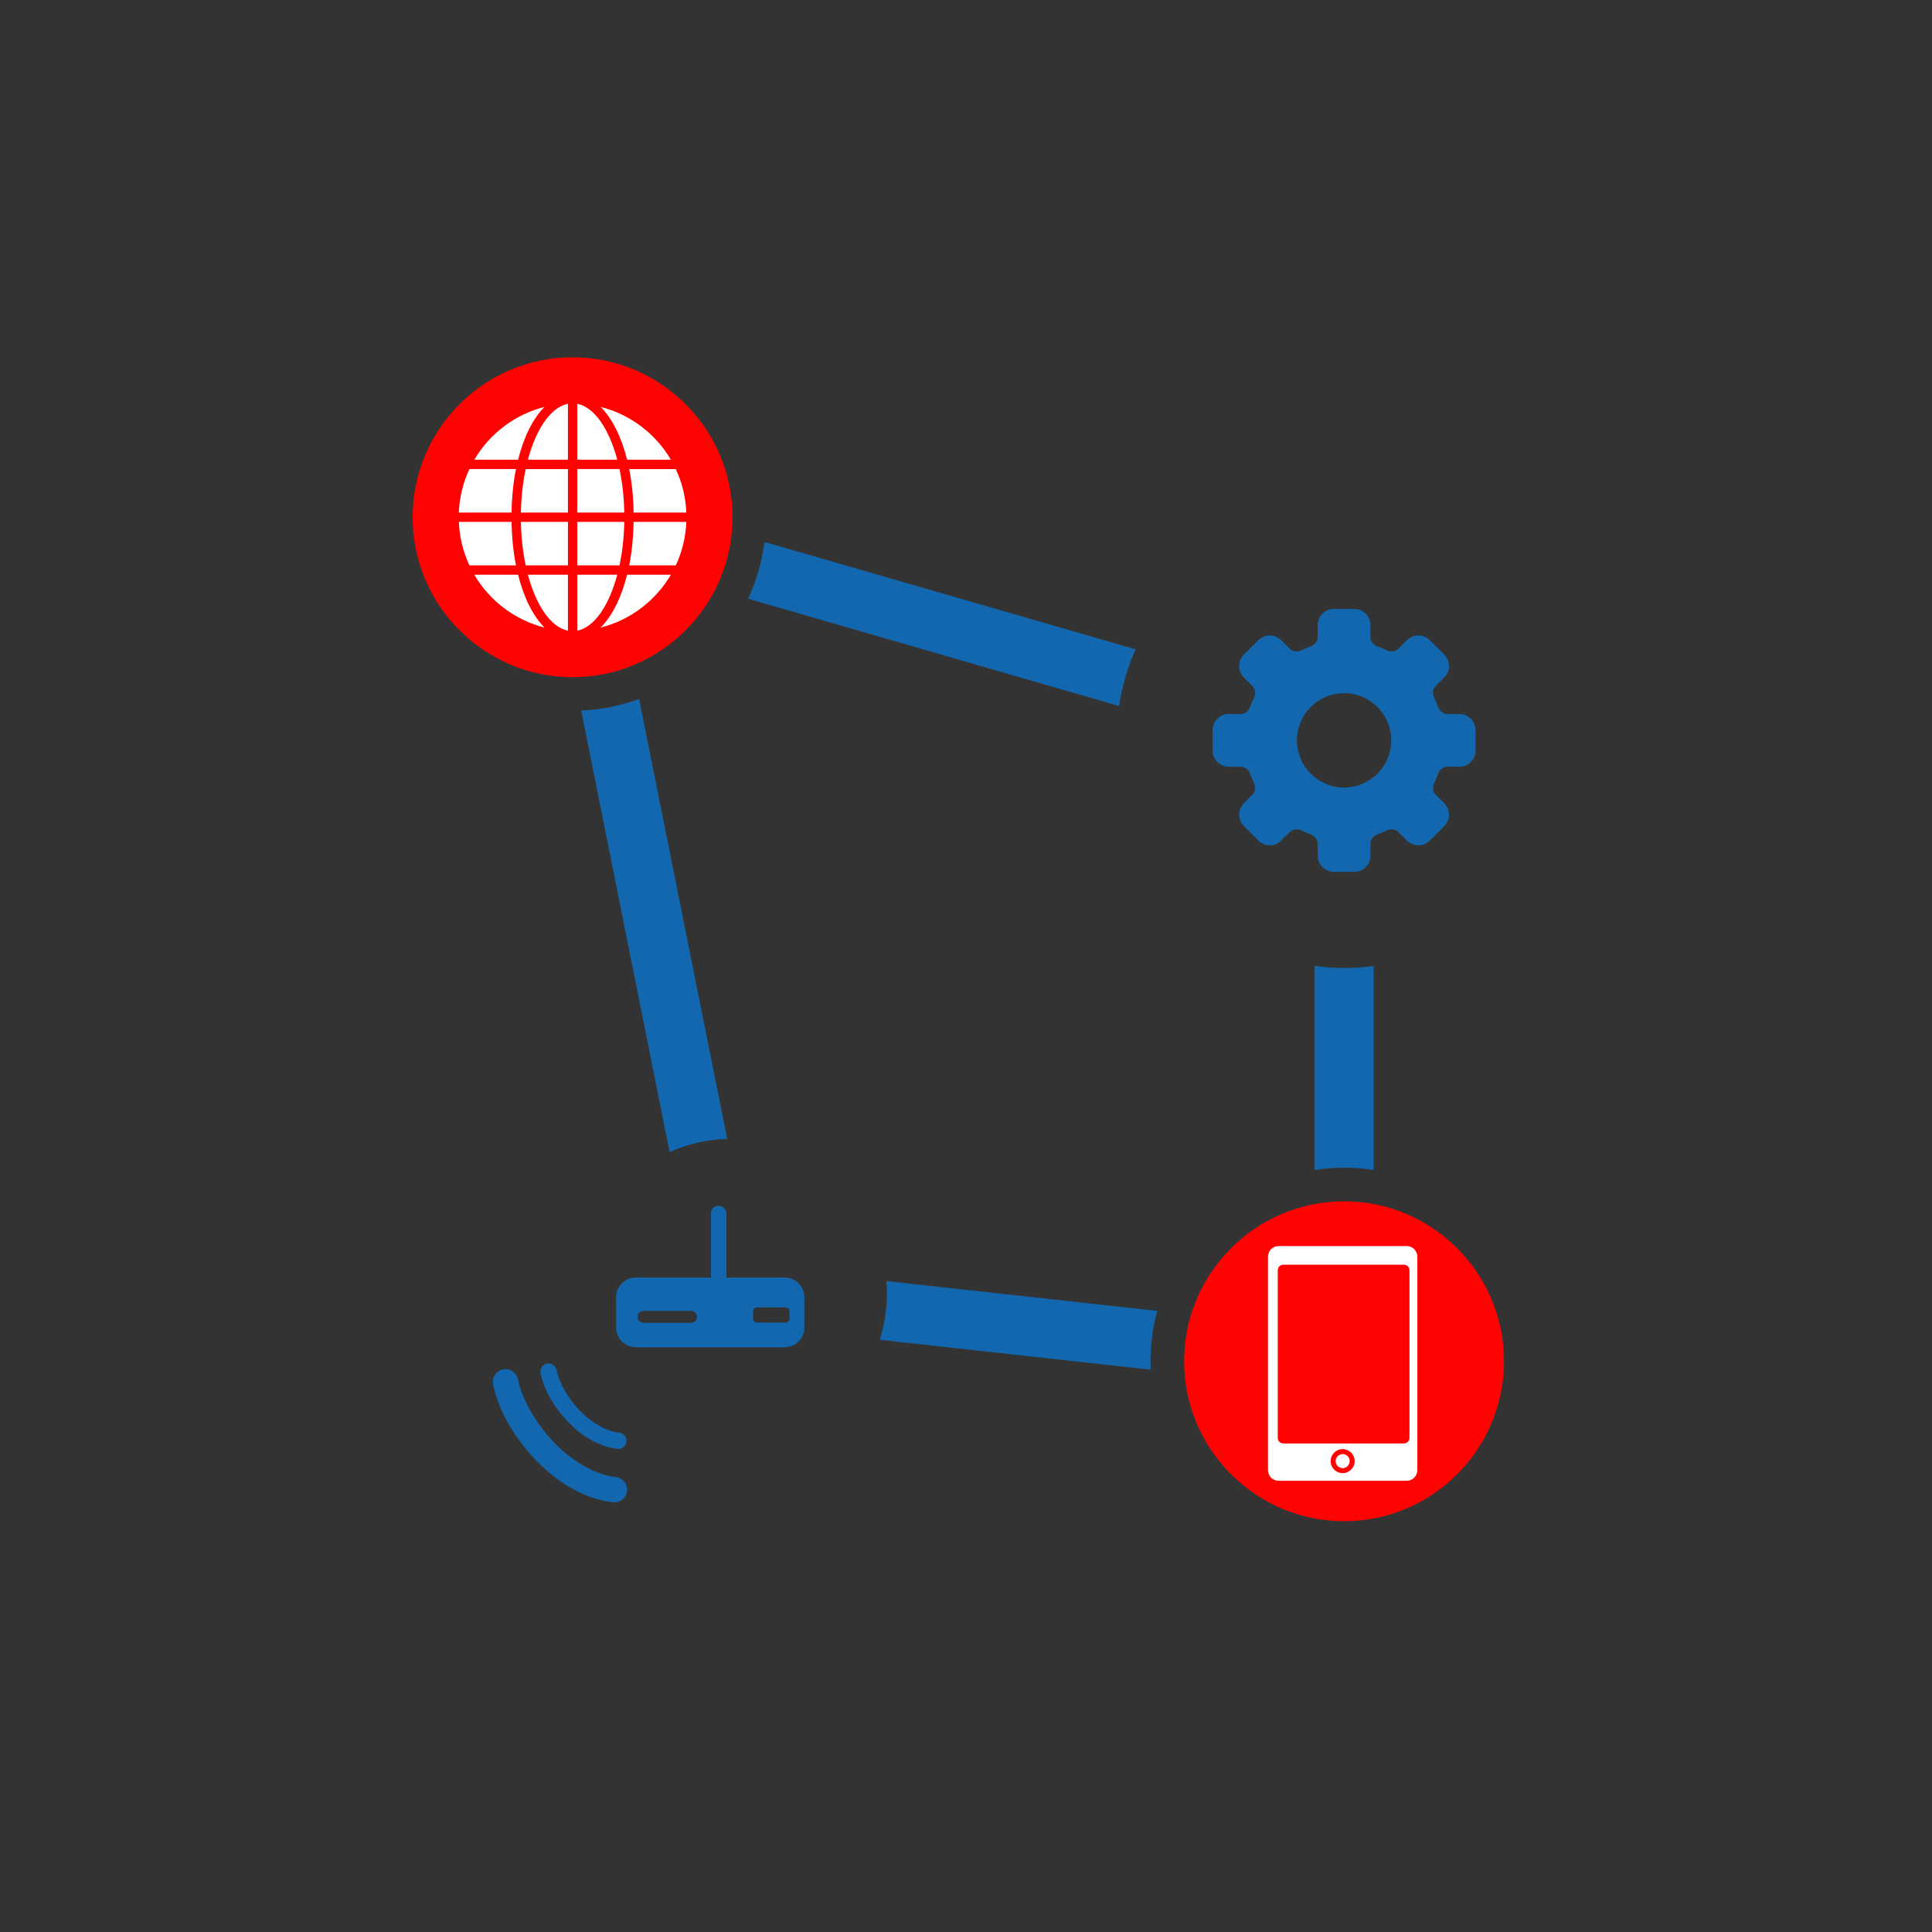 <?xml version="1.0" encoding="UTF-8"?>
<svg id="Layer_2" data-name="Layer 2" xmlns="http://www.w3.org/2000/svg" viewBox="0 0 1223.29 1223.29">
  <rect x="0" y="0" width="1223.29" height="1223.29" fill="#333333" stroke="none"/>
  <defs>
    <style>
      .cls-1 {
        fill: #fff;
      }

      .cls-2 {
        fill: #ff0302;
      }

      .cls-3 {
        fill: #1267ae;
      }

      .cls-4 {
        fill: none;
      }
    </style>
  </defs>
  <g id="Layer_1-2" data-name="Layer 1">
    <g>
      <g>
        <path class="cls-2" d="M851.03,760.64c-55.84,0-101.27,45.43-101.27,101.27s45.43,101.27,101.27,101.27,101.27-45.43,101.27-101.27-45.43-101.27-101.27-101.27Z"/>
        <path class="cls-3" d="M924.07,452.07h-7.97c-2.16,0-4.67-1.96-5.49-4.26-.76-2.14-1.65-4.27-2.65-6.34-1.06-2.19-.67-5.34,.85-6.86l5.67-5.67c3.98-3.97,3.98-10.44,0-14.42l-9.21-9.2c-1.93-1.93-4.48-2.98-7.2-2.98s-5.28,1.06-7.21,2.98l-5.67,5.67c-.91,.92-2.43,1.46-4.06,1.46-1.02,0-1.98-.2-2.8-.6-2.06-.99-4.2-1.89-6.34-2.65-2.31-.82-4.26-3.34-4.26-5.49v-7.97c0-5.62-4.57-10.19-10.19-10.19h-13.02c-5.62,0-10.19,4.57-10.19,10.19v7.97c0,2.15-1.95,4.67-4.26,5.49-2.14,.76-4.28,1.65-6.34,2.65-.8,.38-1.8,.6-2.8,.6-1.64,0-3.16-.55-4.07-1.46l-5.66-5.66c-1.93-1.93-4.49-2.99-7.2-2.99s-5.29,1.06-7.21,2.99l-9.21,9.21c-1.93,1.93-2.99,4.48-2.99,7.21,0,2.72,1.06,5.27,2.98,7.2l5.67,5.67c1.53,1.53,1.92,4.67,.86,6.86-1,2.07-1.89,4.2-2.65,6.34-.82,2.3-3.34,4.26-5.49,4.26h-7.97c-5.62,0-10.19,4.57-10.19,10.19v13.03c0,5.62,4.57,10.19,10.19,10.19h7.97c2.16,0,4.67,1.94,5.49,4.26,.76,2.14,1.65,4.27,2.65,6.33,1.06,2.19,.66,5.34-.86,6.86l-5.67,5.67c-3.97,3.98-3.97,10.44,0,14.42l9.22,9.22c1.93,1.93,4.48,2.99,7.21,2.99s5.28-1.06,7.2-2.99l5.67-5.67c.91-.91,2.43-1.46,4.07-1.46,1.01,0,1.98,.2,2.79,.6,2.06,.99,4.2,1.89,6.34,2.65,2.31,.82,4.26,3.33,4.26,5.49v7.97c0,5.62,4.57,10.19,10.19,10.19h13.02c5.62,0,10.2-4.57,10.2-10.19v-7.97c0-2.16,1.94-4.67,4.26-5.49,2.15-.76,4.28-1.65,6.34-2.65,.8-.39,1.79-.6,2.79-.6,1.64,0,3.16,.55,4.07,1.46l5.67,5.67c1.93,1.93,4.48,2.99,7.21,2.99s5.28-1.06,7.2-2.99l9.21-9.22c3.97-3.98,3.97-10.44,0-14.42l-5.67-5.67c-1.53-1.53-1.92-4.67-.86-6.86,1-2.06,1.89-4.2,2.64-6.34,.82-2.31,3.34-4.26,5.49-4.26h7.97c5.62,0,10.19-4.57,10.19-10.19v-13.02c0-5.63-4.58-10.2-10.19-10.2h0Zm-43.17,16.7c0,16.47-13.4,29.87-29.86,29.87s-29.87-13.41-29.87-29.87,13.39-29.86,29.87-29.86,29.86,13.4,29.86,29.86h0Z"/>
        <g id="rect6736">
          <path class="cls-3" d="M402.62,808.9c-6.94,0-12.52,5.58-12.52,12.52v19.11c0,6.94,5.58,12.53,12.52,12.53h94.15c6.94,0,12.53-5.59,12.53-12.53v-19.11c0-6.94-5.59-12.52-12.53-12.52h-94.15Zm76.74,18.92h17.99c1.41,0,2.54,1.14,2.54,2.54v4.56c0,1.41-1.13,2.54-2.54,2.54h-17.99c-1.41,0-2.54-1.14-2.54-2.54v-4.56c0-1.41,1.13-2.54,2.54-2.54Zm-71.92,2.21h30.12c2.08,0,3.75,1.67,3.75,3.75s-1.67,3.75-3.75,3.75h-30.12c-2.08,0-3.75-1.67-3.75-3.75s1.67-3.75,3.75-3.75Z"/>
        </g>
        <g id="rect6738">
          <rect class="cls-3" x="450.13" y="763.45" width="9.86" height="48.88" rx="4.93" ry="4.93"/>
        </g>
        <g id="g6757">
          <g id="path11263-1-3">
            <path class="cls-3" d="M338.24,923.44c13.19,14.12,30.38,25.32,49.54,27.73,4.38,.68,8.49-2.32,9.18-6.7,.68-4.39-2.32-8.5-6.7-9.17-.16-.03-.32-.05-.48-.06-14.04-1.77-28.45-10.73-39.84-22.82-11.34-12.15-19.58-27.24-22-39.14-.91-4.35-5.16-7.13-9.51-6.22-4.31,.9-7.09,5.1-6.24,9.42,3.25,15.97,12.81,32.91,26.06,46.97h0Z"/>
          </g>
          <g id="path6755">
            <path class="cls-3" d="M358.98,899.57c8.43,9.08,19.49,16.25,31.78,17.8,2.82,.44,5.45-1.49,5.88-4.31,.44-2.81-1.49-5.45-4.31-5.88-.1-.02-.2-.02-.3-.04-9.01-1.13-18.25-6.88-25.56-14.64-7.24-7.82-12.56-17.48-14.11-25.11-.57-2.79-3.29-4.59-6.08-4.03-2.79,.57-4.6,3.29-4.03,6.08,2.08,10.24,8.22,21.1,16.72,30.13Z"/>
          </g>
        </g>
        <g id="g4160-6">
          <g id="rect4148-3">
            <path class="cls-1" d="M809.6,788.96c-3.74,0-6.76,3.01-6.76,6.76v135.11c0,3.74,3.01,6.75,6.76,6.75h81.06c3.74,0,6.76-3.01,6.76-6.75v-135.11c0-3.74-3.02-6.76-6.76-6.76h-81.06Zm2.94,11.82h76.41c1.94,0,3.5,1.56,3.5,3.51v106.15c0,1.94-1.56,3.5-3.5,3.5h-76.41c-1.94,0-3.5-1.56-3.5-3.5v-106.15c0-1.94,1.56-3.51,3.5-3.51Zm37.59,116.76c4.2,0,7.6,3.4,7.6,7.6,0,4.2-3.4,7.6-7.6,7.6-4.2,0-7.6-3.4-7.6-7.6h0c0-4.2,3.4-7.6,7.6-7.6h0Z"/>
          </g>
          <g id="circle4154-5">
            <path class="cls-1" d="M850.13,920.69c2.46,0,4.45,1.99,4.45,4.45s-1.99,4.45-4.45,4.45-4.45-1.99-4.45-4.45,1.99-4.45,4.45-4.45Z"/>
          </g>
        </g>
        <path class="cls-2" d="M362.54,226.23c-55.84,0-101.27,45.43-101.27,101.27s45.43,101.27,101.27,101.27,101.27-45.43,101.27-101.27-45.43-101.27-101.27-101.27Z"/>
        <path class="cls-1" d="M332.86,297h26.74v27.55h-29.78c.17-9.83,1.25-19.13,3.04-27.55h0Zm0,61h26.74v-27.55h-29.78c.17,9.83,1.25,19.12,3.04,27.55h0Zm26.74-66.91v-35.42c-10.82,2.12-20.11,15.82-25.35,35.42h25.35Zm38.79,66.91h29.49c3.95-8.43,6.28-17.72,6.67-27.55h-33.38c-.16,9.85-1.11,19.12-2.78,27.55h0Zm0-61c1.68,8.44,2.63,17.71,2.8,27.55h33.37c-.4-9.83-2.72-19.13-6.67-27.55h-29.49Zm-1.33-5.91h27.73c-9.63-16.42-25.56-28.66-44.49-33.45,7.27,7.2,13.11,18.86,16.76,33.45h0Zm-37.46,108.23v-35.42h-25.35c5.24,19.6,14.53,33.29,25.35,35.42h0Zm31.24-108.23c-5.22-19.59-14.51-33.3-25.35-35.42v35.42h25.35Zm4.43,39.36h-29.78v27.55h26.75c1.79-8.43,2.86-17.72,3.03-27.55h0Zm-104.73,0c.4,9.83,2.74,19.12,6.69,27.55h29.48c-1.68-8.43-2.63-17.71-2.79-27.55h-33.38Zm37.51,33.45h-27.73c9.63,16.43,25.54,28.67,44.48,33.47-7.27-7.22-13.11-18.87-16.76-33.47h0Zm69,0c-3.65,14.6-9.49,26.25-16.76,33.47,18.93-4.79,34.84-17.03,44.49-33.47h-27.73Zm-69-72.81c3.65-14.6,9.47-26.25,16.75-33.45-18.93,4.79-34.85,17.04-44.47,33.45h27.73Zm64.19,5.91h-26.75v27.55h29.78c-.17-9.83-1.23-19.13-3.03-27.55h0Zm-95.02,0c-3.95,8.42-6.3,17.72-6.69,27.55h33.38c.16-9.85,1.11-19.11,2.79-27.55h-29.48Zm68.27,66.9v35.43c10.84-2.12,20.12-15.83,25.35-35.43h-25.35Z"/>
        <g>
          <path class="cls-3" d="M367.98,449.91l56,279.55c11.22-5,23.54-7.94,36.49-8.36l-55.79-278.52c-11.53,4.23-23.86,6.76-36.7,7.33Z"/>
          <path class="cls-3" d="M484.05,343.16c-1.63,12.69-5.19,24.77-10.4,35.95l234.9,67.94c1.91-12.59,5.48-24.63,10.44-35.94l-234.93-67.95Z"/>
        </g>
        <g>
          <path class="cls-3" d="M851.03,739.36c6.36,0,12.61,.49,18.71,1.43v-129.14c-6.13,.8-12.37,1.25-18.71,1.25s-12.58-.46-18.71-1.25v129.15c6.1-.94,12.35-1.43,18.71-1.43Z"/>
          <path class="cls-3" d="M728.62,867.24c-.08-1.77-.14-3.54-.14-5.33,0-11.02,1.49-21.7,4.23-31.87l-171.5-18.9c.2,2.57,.34,5.16,.34,7.78,0,10.25-1.59,20.13-4.52,29.41l171.59,18.92Z"/>
        </g>
      </g>
      <rect class="cls-4" x="0" width="1223.29" height="1223.29"/>
    </g>
  </g>
</svg>